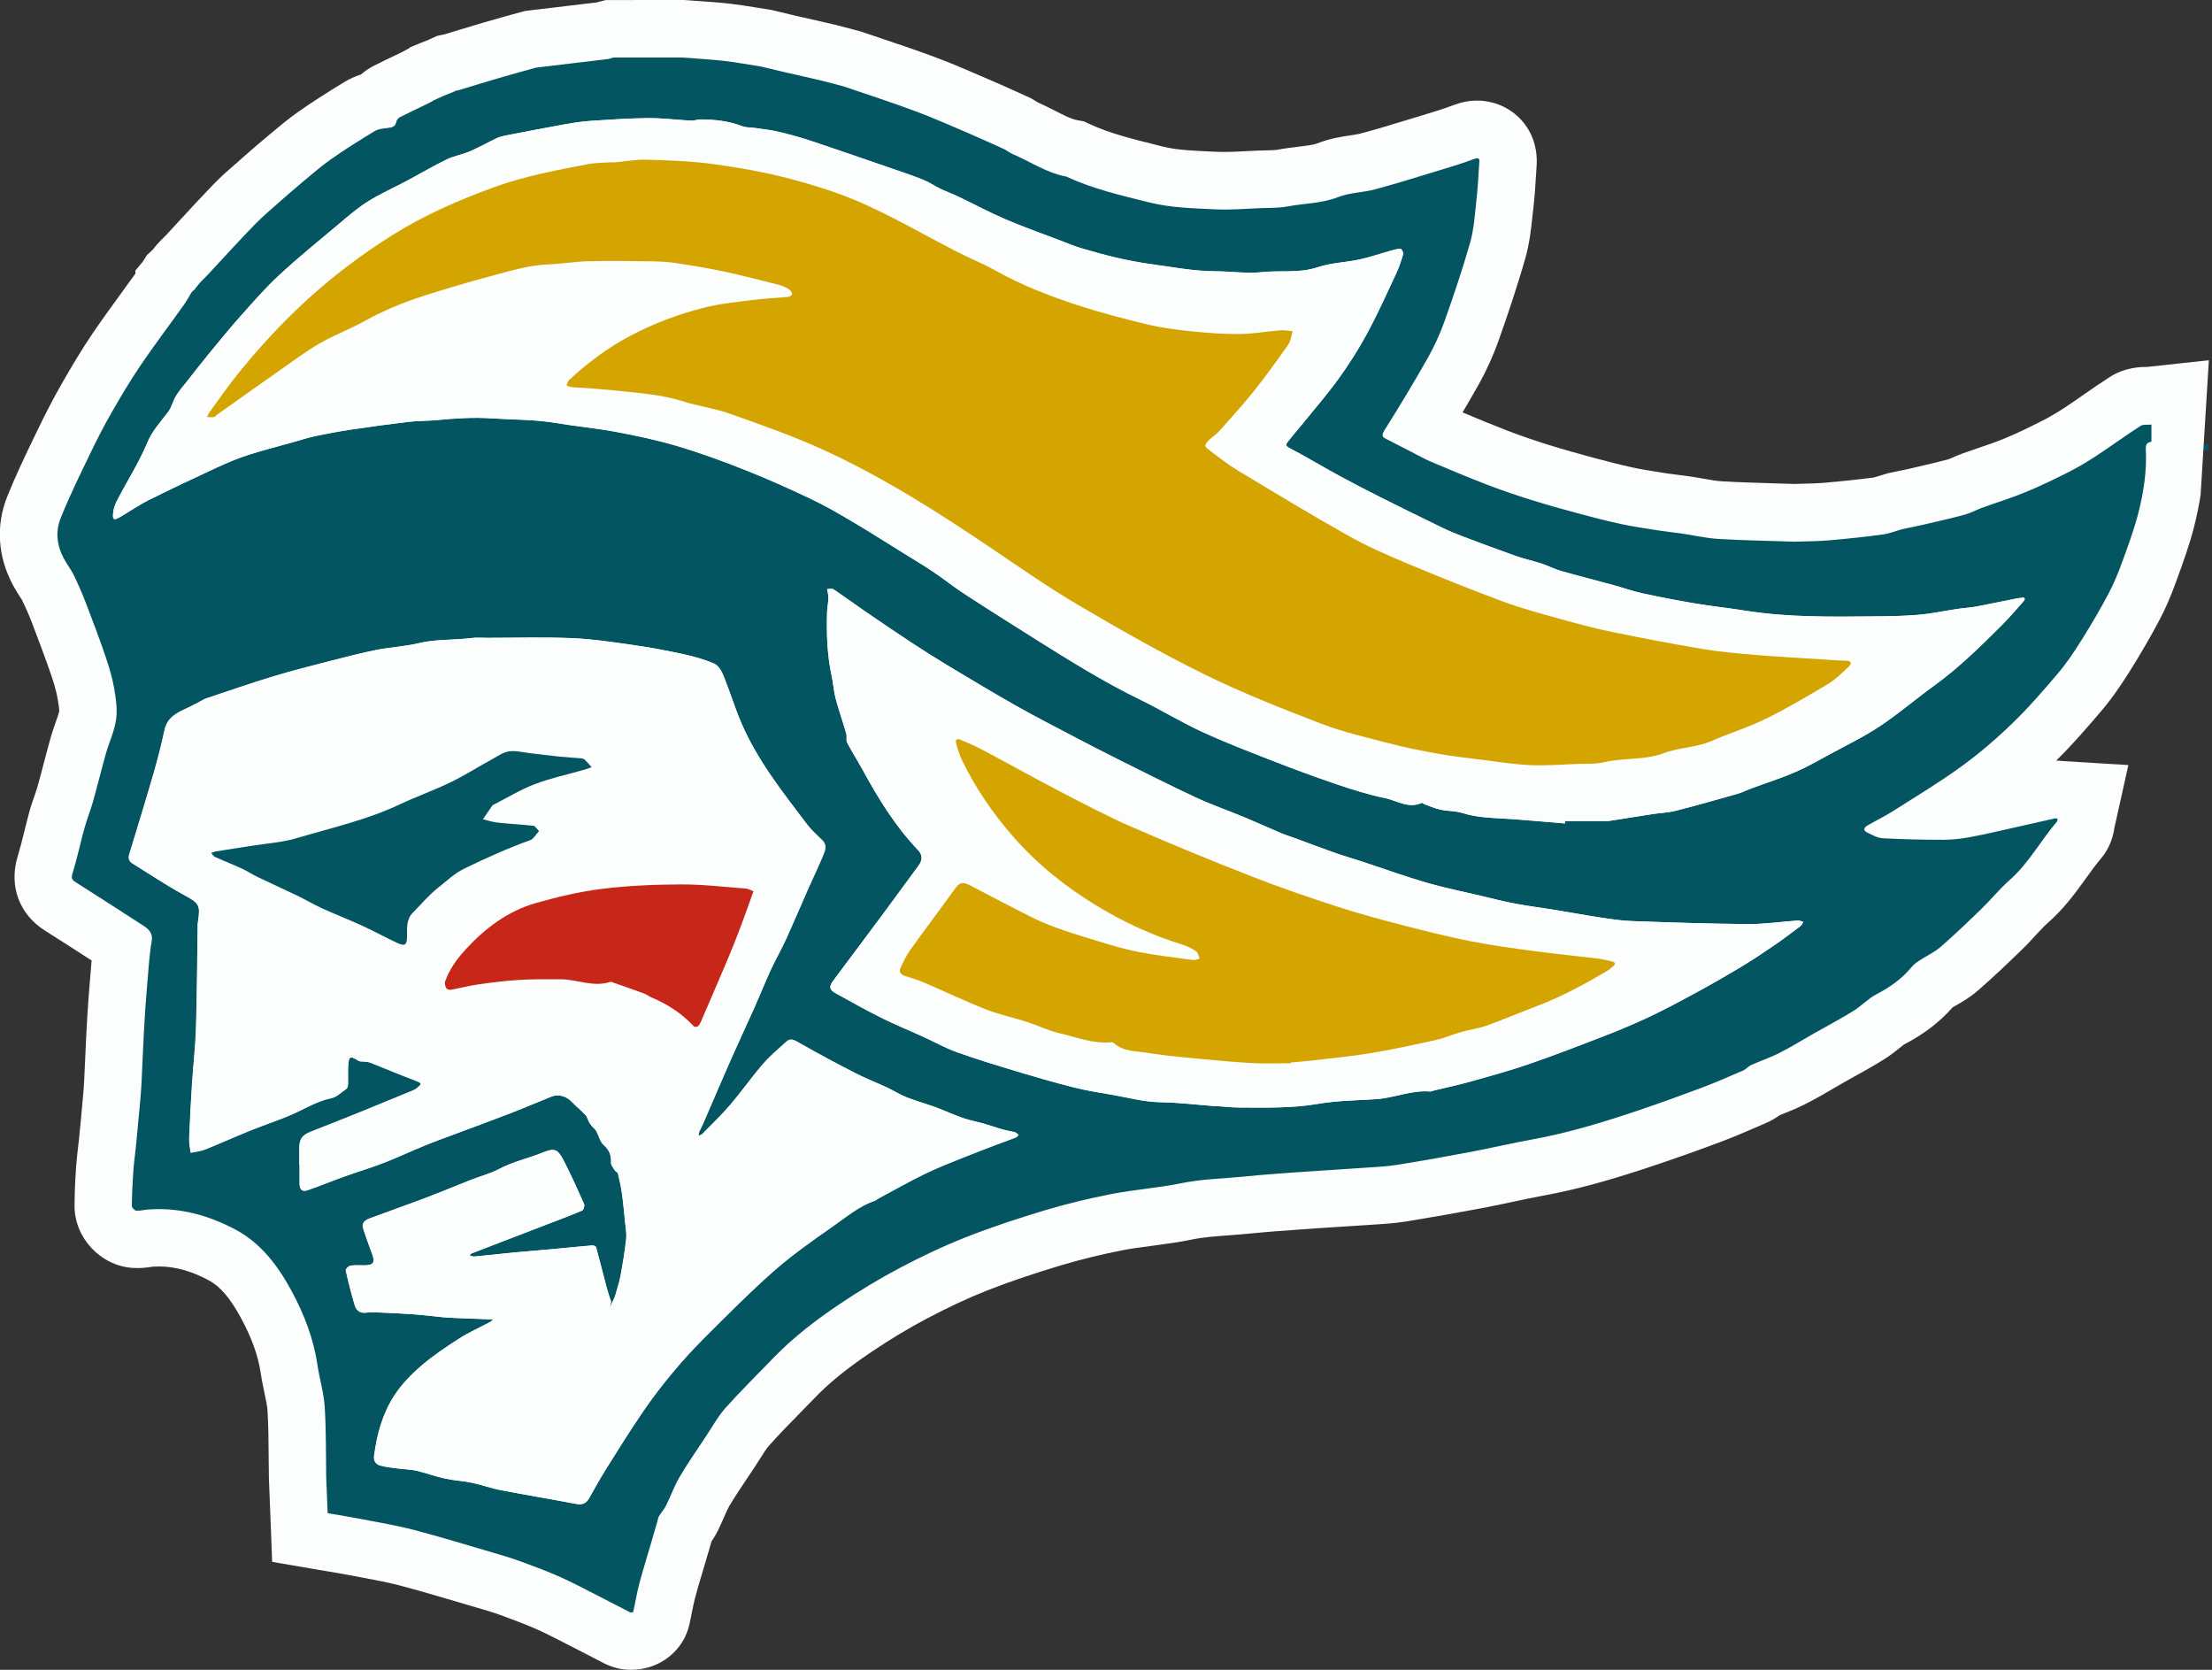 <svg width="53" height="40" viewBox="0 0 53 40" fill="none" xmlns="http://www.w3.org/2000/svg">
<rect x="0" y="0" width="53" height="40" fill="#333333" stroke="none"/>
<g clip-path="url(#clip0_18297_87410)">
<path d="M52.928 10.648H50.172V10.785H52.928V10.648Z" fill="#035562"/>
<path d="M15.124 40C14.901 40 14.689 39.95 14.493 39.854L14.479 39.847C14.351 39.782 14.224 39.716 14.098 39.65C13.964 39.58 13.829 39.511 13.694 39.442C13.614 39.402 13.534 39.361 13.454 39.319C13.243 39.212 13.045 39.11 12.852 39.025C12.571 38.901 12.268 38.789 11.98 38.684C11.81 38.622 11.623 38.567 11.431 38.512C11.279 38.467 11.127 38.422 10.977 38.378C10.492 38.235 10.034 38.1 9.57 37.977C9.303 37.908 9.014 37.853 8.706 37.795C8.599 37.775 8.491 37.756 8.385 37.735C8.214 37.702 8.041 37.673 7.869 37.644L7.622 37.603L6.521 37.414L6.478 36.298L6.443 35.411C6.44 35.238 6.438 35.065 6.437 34.891C6.434 34.504 6.432 34.139 6.409 33.783C6.403 33.68 6.371 33.533 6.338 33.374C6.308 33.23 6.272 33.064 6.246 32.886C6.185 32.477 6.032 32.05 5.78 31.584C5.518 31.098 5.278 30.816 4.997 30.667C4.581 30.445 4.193 30.338 3.81 30.338C3.763 30.338 3.716 30.339 3.67 30.342L3.654 30.344C3.578 30.355 3.453 30.376 3.298 30.376C3.254 30.376 3.21 30.375 3.168 30.372C2.406 30.316 1.786 29.651 1.786 28.89C1.788 28.563 1.802 28.254 1.823 27.959C1.834 27.796 1.852 27.64 1.868 27.503C1.877 27.43 1.886 27.359 1.893 27.286C1.926 26.952 1.958 26.619 1.987 26.288C2.002 26.124 2.012 25.997 2.017 25.879C2.027 25.696 2.034 25.519 2.042 25.344C2.057 25.015 2.071 24.686 2.091 24.358C2.119 23.902 2.158 23.447 2.195 23.008C1.826 22.769 1.452 22.53 1.084 22.297C0.463 21.907 0.208 21.225 0.423 20.517C0.479 20.333 0.528 20.139 0.579 19.933C0.619 19.774 0.657 19.614 0.701 19.456C0.741 19.308 0.787 19.176 0.828 19.059C0.856 18.978 0.883 18.901 0.9 18.838C0.953 18.65 1.002 18.465 1.05 18.279C1.104 18.078 1.156 17.875 1.212 17.676C1.252 17.534 1.296 17.41 1.335 17.299C1.368 17.207 1.412 17.079 1.419 17.034C1.422 16.996 1.408 16.89 1.379 16.725C1.343 16.523 1.273 16.305 1.215 16.138C1.073 15.726 0.915 15.309 0.765 14.917C0.697 14.74 0.617 14.556 0.526 14.37C0.515 14.351 0.496 14.323 0.478 14.296C0.431 14.223 0.372 14.131 0.313 14.02C-0.055 13.34 -0.105 12.582 0.176 11.889C0.379 11.383 0.61 10.902 0.835 10.437L0.912 10.277C1.108 9.872 1.292 9.518 1.48 9.191C1.704 8.799 1.95 8.382 2.229 7.972C2.458 7.636 2.695 7.311 2.924 6.996C3.033 6.848 3.14 6.699 3.247 6.55L3.241 6.484L3.429 6.258L3.518 6.113L3.657 5.984L3.754 5.865L3.833 5.78L3.847 5.765C3.876 5.734 3.906 5.705 3.936 5.675C3.95 5.661 3.964 5.648 3.978 5.634C4.087 5.517 4.202 5.391 4.318 5.266C4.578 4.983 4.848 4.691 5.125 4.405C5.307 4.217 5.49 4.059 5.653 3.918C5.716 3.863 5.778 3.81 5.84 3.753L5.973 3.637C6.102 3.524 6.23 3.411 6.364 3.303L6.491 3.196C6.684 3.034 6.901 2.851 7.144 2.68C7.469 2.452 7.823 2.225 8.265 1.956C8.398 1.877 8.527 1.823 8.646 1.786C8.742 1.702 8.85 1.63 8.965 1.572C9.129 1.489 9.293 1.409 9.459 1.331L9.654 1.237H9.653L9.78 1.168L9.802 1.157L9.824 1.134L10.085 1.026L10.295 0.942L10.47 0.861L10.659 0.82C10.772 0.785 10.878 0.754 10.985 0.721C11.182 0.66 11.378 0.601 11.575 0.543C11.798 0.478 12.02 0.417 12.24 0.355L12.57 0.265L12.753 0.242C13.268 0.182 13.783 0.12 14.299 0.058C14.317 0.052 14.333 0.048 14.35 0.044L14.516 0.001H14.689C15.24 0 15.791 0 16.342 0H16.397L16.451 0.004C16.551 0.012 16.653 0.019 16.754 0.026C16.991 0.043 17.235 0.059 17.488 0.088C17.725 0.116 17.944 0.152 18.157 0.186C18.25 0.201 18.343 0.216 18.436 0.231L18.495 0.241L18.632 0.274C18.783 0.311 18.935 0.347 19.088 0.383L19.317 0.434C19.541 0.485 19.766 0.535 19.988 0.588C20.132 0.623 20.284 0.663 20.437 0.704L20.621 0.754L20.667 0.769C20.829 0.824 20.991 0.879 21.153 0.933C21.561 1.069 21.981 1.211 22.401 1.368C22.79 1.513 23.163 1.674 23.524 1.83L23.76 1.932C23.983 2.027 24.205 2.129 24.428 2.229L24.701 2.353L24.762 2.389C24.795 2.408 24.826 2.429 24.86 2.45C25.011 2.517 25.152 2.589 25.277 2.652C25.48 2.756 25.671 2.853 25.796 2.875L25.969 2.907L26.127 2.98C26.589 3.194 27.126 3.327 27.695 3.469L27.862 3.511C28.199 3.595 28.596 3.611 29.018 3.63L29.187 3.637C29.237 3.64 29.286 3.64 29.336 3.64C29.49 3.64 29.657 3.632 29.835 3.622C29.938 3.617 30.041 3.611 30.146 3.607C30.209 3.604 30.274 3.603 30.339 3.602C30.426 3.6 30.546 3.597 30.586 3.591C30.772 3.555 30.947 3.534 31.101 3.516C31.285 3.494 31.459 3.473 31.553 3.438C31.86 3.316 32.154 3.272 32.367 3.241C32.451 3.228 32.539 3.214 32.583 3.203C32.944 3.108 33.301 2.998 33.679 2.884L34.1 2.756C34.357 2.678 34.599 2.605 34.818 2.521C35.012 2.447 35.201 2.41 35.394 2.41C35.795 2.41 36.178 2.578 36.447 2.87C36.641 3.082 36.863 3.454 36.815 4.019L36.805 4.168C36.79 4.424 36.773 4.689 36.742 4.964C36.733 5.036 36.726 5.099 36.719 5.164C36.688 5.467 36.652 5.812 36.55 6.177C36.341 6.911 36.098 7.618 35.909 8.151C35.777 8.523 35.609 8.892 35.407 9.25C35.289 9.459 35.168 9.668 35.043 9.879C35.394 10.028 35.756 10.176 36.116 10.316C36.416 10.431 36.736 10.541 37.097 10.655C37.458 10.767 37.825 10.869 38.17 10.963C38.493 11.049 38.814 11.133 39.129 11.201C39.333 11.245 39.554 11.28 39.788 11.316L39.945 11.341C40.035 11.354 40.124 11.365 40.212 11.376C40.3 11.387 40.389 11.399 40.477 11.411C40.594 11.427 40.703 11.447 40.813 11.466C40.978 11.495 41.133 11.523 41.255 11.529C41.66 11.553 42.067 11.565 42.495 11.578C42.662 11.582 42.829 11.587 42.995 11.593C43.067 11.59 43.137 11.589 43.209 11.587C43.376 11.583 43.534 11.579 43.672 11.568C44.11 11.531 44.511 11.488 44.901 11.438C44.924 11.431 44.972 11.416 45.008 11.405C45.073 11.385 45.139 11.364 45.204 11.346L45.249 11.334L45.434 11.295C45.533 11.274 45.634 11.255 45.733 11.232L45.97 11.177C46.222 11.117 46.462 11.062 46.693 11C46.717 10.991 46.739 10.981 46.761 10.971C46.83 10.941 46.915 10.902 47.017 10.865C47.149 10.817 47.282 10.773 47.413 10.727C47.627 10.655 47.83 10.586 48.013 10.51C48.341 10.376 48.659 10.218 48.929 10.081C49.099 9.996 49.278 9.89 49.481 9.758C49.631 9.658 49.782 9.554 49.932 9.449C50.127 9.314 50.328 9.175 50.54 9.038C50.925 8.79 51.302 8.79 51.445 8.79L52.925 8.629L52.727 11.853C52.689 12.105 52.636 12.364 52.567 12.633C52.451 13.082 52.3 13.494 52.155 13.892L52.142 13.927C52.009 14.296 51.878 14.596 51.732 14.869C51.532 15.247 51.307 15.634 51.047 16.051C50.852 16.361 50.636 16.689 50.368 17.007C50.03 17.404 49.671 17.822 49.268 18.22C49.333 18.22 49.391 18.227 49.438 18.232L50.996 18.327L50.66 19.839C50.621 20.113 50.515 20.354 50.344 20.561L50.329 20.579C50.219 20.707 50.106 20.864 49.986 21.031C49.738 21.375 49.459 21.765 49.053 22.119C48.971 22.191 48.874 22.297 48.772 22.407C48.676 22.512 48.566 22.632 48.442 22.751C48.136 23.048 47.778 23.392 47.4 23.72C47.205 23.891 47.009 24.003 46.867 24.084C46.841 24.099 46.813 24.114 46.787 24.129C46.477 24.482 46.093 24.777 45.617 25.022C45.595 25.039 45.554 25.072 45.522 25.098C45.422 25.179 45.296 25.281 45.136 25.38C44.894 25.53 44.657 25.663 44.427 25.79C44.334 25.84 44.242 25.893 44.15 25.945C44.071 25.989 43.993 26.036 43.914 26.082C43.708 26.203 43.494 26.327 43.261 26.445C43.075 26.54 42.899 26.612 42.742 26.674C42.707 26.688 42.673 26.702 42.639 26.715C42.559 26.773 42.453 26.842 42.316 26.9C41.984 27.045 41.633 27.199 41.263 27.34C40.679 27.559 40.16 27.743 39.669 27.907C38.883 28.172 37.944 28.466 36.961 28.644C36.714 28.69 36.465 28.742 36.2 28.799C35.955 28.851 35.71 28.902 35.463 28.949C34.836 29.067 34.257 29.169 33.697 29.259C33.427 29.303 33.167 29.319 32.939 29.333L32.797 29.343C32.524 29.362 32.25 29.38 31.976 29.396C31.702 29.414 31.427 29.431 31.153 29.452C30.77 29.479 30.364 29.508 29.963 29.548C29.792 29.565 29.622 29.578 29.452 29.591C29.135 29.614 28.836 29.636 28.573 29.69C28.241 29.759 27.921 29.8 27.611 29.842C27.356 29.875 27.116 29.906 26.892 29.95C26.396 30.047 25.907 30.167 25.437 30.306C24.735 30.517 24.168 30.71 23.654 30.912C23.197 31.093 22.717 31.316 22.192 31.594C21.768 31.819 21.328 32.083 20.886 32.381C20.317 32.763 19.89 33.105 19.545 33.462C19.442 33.57 19.336 33.677 19.23 33.785C18.945 34.075 18.675 34.351 18.421 34.635C18.365 34.697 18.287 34.821 18.213 34.939C18.168 35.012 18.122 35.084 18.074 35.156L17.931 35.369C17.767 35.614 17.611 35.847 17.473 36.077C17.441 36.133 17.397 36.233 17.349 36.341C17.301 36.451 17.251 36.561 17.199 36.669C17.148 36.77 17.094 36.856 17.049 36.922C16.998 37.094 16.945 37.272 16.895 37.448L16.82 37.698C16.757 37.908 16.697 38.107 16.648 38.301C16.624 38.394 16.602 38.502 16.579 38.618C16.561 38.71 16.542 38.801 16.523 38.894C16.386 39.54 15.809 40 15.12 40H15.124Z" fill="#FCFDFD"/>
<path d="M51.55 10.167V10.579C51.444 10.588 51.41 10.65 51.415 10.751C51.443 11.274 51.364 11.788 51.234 12.293C51.133 12.687 50.991 13.071 50.85 13.456C50.755 13.717 50.649 13.978 50.518 14.223C50.32 14.598 50.105 14.964 49.88 15.324C49.707 15.599 49.526 15.872 49.317 16.12C48.964 16.535 48.606 16.948 48.214 17.327C47.831 17.698 47.422 18.049 46.991 18.362C46.461 18.746 45.897 19.085 45.343 19.436C45.152 19.558 44.945 19.657 44.749 19.77C44.657 19.824 44.64 19.894 44.751 19.944C44.866 19.996 44.986 20.069 45.108 20.076C45.59 20.101 46.075 20.112 46.558 20.112C46.77 20.113 46.985 20.09 47.195 20.051C47.57 19.981 47.94 19.892 48.312 19.81C48.62 19.741 48.927 19.669 49.235 19.601C49.256 19.596 49.279 19.605 49.301 19.606C49.296 19.631 49.3 19.664 49.286 19.68C48.894 20.136 48.608 20.679 48.148 21.082C47.91 21.29 47.712 21.542 47.484 21.762C47.162 22.075 46.837 22.386 46.498 22.681C46.35 22.809 46.164 22.891 45.999 23C45.929 23.045 45.857 23.097 45.803 23.162C45.573 23.442 45.289 23.644 44.966 23.81C44.766 23.913 44.605 24.091 44.412 24.21C44.105 24.401 43.785 24.57 43.472 24.748C43.194 24.906 42.921 25.074 42.637 25.219C42.419 25.331 42.185 25.408 41.961 25.508C41.893 25.539 41.842 25.606 41.775 25.635C41.444 25.78 41.113 25.924 40.776 26.053C40.265 26.244 39.752 26.429 39.234 26.602C38.409 26.879 37.577 27.134 36.717 27.29C36.212 27.382 35.712 27.501 35.209 27.596C34.635 27.705 34.059 27.807 33.482 27.899C33.225 27.94 32.964 27.951 32.705 27.969C32.156 28.008 31.608 28.039 31.059 28.078C30.649 28.107 30.238 28.137 29.828 28.179C29.319 28.23 28.808 28.238 28.301 28.341C27.752 28.454 27.185 28.491 26.633 28.599C26.098 28.702 25.566 28.832 25.046 28.987C24.408 29.179 23.772 29.387 23.152 29.631C22.605 29.847 22.071 30.102 21.551 30.376C21.059 30.637 20.581 30.927 20.12 31.237C19.563 31.611 19.029 32.019 18.559 32.502C18.169 32.904 17.769 33.298 17.396 33.716C17.214 33.919 17.079 34.165 16.928 34.394C16.713 34.718 16.491 35.039 16.292 35.372C16.166 35.588 16.08 35.829 15.969 36.054C15.923 36.145 15.851 36.224 15.798 36.312C15.777 36.347 15.772 36.393 15.759 36.434C15.697 36.645 15.635 36.856 15.575 37.067C15.488 37.363 15.396 37.658 15.318 37.957C15.263 38.17 15.227 38.391 15.179 38.606C15.178 38.615 15.123 38.628 15.103 38.618C14.84 38.484 14.58 38.345 14.315 38.212C14.015 38.06 13.719 37.9 13.41 37.764C13.097 37.626 12.775 37.506 12.453 37.389C12.244 37.313 12.031 37.25 11.817 37.188C11.186 37.003 10.557 36.81 9.921 36.644C9.503 36.535 9.074 36.465 8.65 36.382C8.387 36.331 8.121 36.29 7.856 36.244C7.845 35.958 7.833 35.671 7.822 35.386C7.812 34.822 7.822 34.257 7.786 33.695C7.764 33.356 7.661 33.024 7.611 32.687C7.517 32.06 7.291 31.478 6.994 30.929C6.671 30.328 6.265 29.78 5.646 29.45C4.996 29.105 4.3 28.913 3.552 28.969C3.457 28.976 3.362 29.004 3.268 28.997C3.23 28.994 3.163 28.925 3.163 28.888C3.166 28.61 3.177 28.331 3.198 28.055C3.212 27.842 3.245 27.63 3.265 27.418C3.298 27.082 3.33 26.746 3.36 26.411C3.376 26.252 3.388 26.095 3.395 25.938C3.42 25.438 3.438 24.939 3.468 24.441C3.495 23.996 3.533 23.551 3.57 23.106C3.586 22.915 3.607 22.724 3.64 22.537C3.672 22.355 3.57 22.254 3.439 22.17C2.9 21.822 2.362 21.473 1.82 21.131C1.728 21.073 1.706 21.036 1.742 20.919C1.853 20.558 1.93 20.187 2.031 19.822C2.087 19.616 2.17 19.417 2.228 19.21C2.337 18.826 2.432 18.436 2.541 18.052C2.619 17.776 2.746 17.509 2.786 17.229C2.82 16.985 2.782 16.726 2.738 16.481C2.689 16.212 2.61 15.949 2.521 15.692C2.375 15.266 2.216 14.844 2.054 14.424C1.969 14.201 1.872 13.982 1.768 13.767C1.7 13.629 1.604 13.507 1.531 13.37C1.364 13.062 1.328 12.723 1.456 12.406C1.666 11.885 1.914 11.379 2.156 10.873C2.32 10.535 2.492 10.2 2.678 9.873C2.898 9.492 3.122 9.111 3.37 8.746C3.702 8.257 4.059 7.786 4.403 7.304C4.474 7.206 4.532 7.097 4.595 6.994C4.614 6.976 4.635 6.959 4.654 6.941C4.668 6.94 4.673 6.933 4.672 6.919C4.713 6.87 4.755 6.819 4.797 6.768C4.81 6.754 4.824 6.74 4.837 6.725C4.884 6.677 4.934 6.631 4.981 6.582C5.36 6.175 5.732 5.763 6.117 5.365C6.32 5.157 6.547 4.975 6.764 4.781C6.922 4.643 7.079 4.503 7.242 4.369C7.472 4.177 7.698 3.979 7.942 3.807C8.279 3.571 8.629 3.351 8.982 3.137C9.069 3.085 9.186 3.077 9.29 3.064C9.394 3.052 9.478 3.038 9.501 2.914C9.51 2.874 9.547 2.824 9.584 2.807C9.807 2.694 10.033 2.588 10.258 2.479C10.307 2.455 10.355 2.426 10.404 2.4C10.471 2.368 10.539 2.338 10.605 2.308L10.608 2.305C10.689 2.272 10.769 2.24 10.85 2.207C10.873 2.196 10.897 2.185 10.92 2.174C10.958 2.166 10.996 2.159 11.032 2.148C11.343 2.054 11.653 1.956 11.965 1.866C12.255 1.782 12.549 1.702 12.841 1.62C13.411 1.553 13.982 1.485 14.552 1.416C14.601 1.411 14.649 1.392 14.697 1.379C15.247 1.378 15.796 1.378 16.346 1.378C16.677 1.404 17.009 1.421 17.338 1.458C17.639 1.492 17.935 1.549 18.232 1.594C18.414 1.638 18.595 1.682 18.777 1.725C19.074 1.793 19.372 1.857 19.667 1.929C19.854 1.973 20.039 2.025 20.225 2.075C20.792 2.269 21.363 2.452 21.923 2.662C22.362 2.824 22.79 3.016 23.22 3.201C23.506 3.323 23.789 3.454 24.073 3.582C24.132 3.617 24.187 3.661 24.25 3.687C24.682 3.873 25.077 4.146 25.55 4.233C26.182 4.526 26.857 4.682 27.53 4.85C28.057 4.981 28.592 4.992 29.125 5.017C29.482 5.033 29.842 5.001 30.2 4.988C30.415 4.979 30.635 4.988 30.845 4.948C31.248 4.871 31.663 4.879 32.058 4.723C32.334 4.614 32.651 4.616 32.94 4.538C33.418 4.412 33.889 4.263 34.362 4.12C34.68 4.023 35.001 3.931 35.311 3.812C35.466 3.753 35.448 3.833 35.441 3.921C35.422 4.22 35.407 4.519 35.373 4.817C35.335 5.15 35.314 5.491 35.225 5.81C35.044 6.445 34.832 7.074 34.611 7.696C34.504 7.999 34.366 8.297 34.208 8.578C33.877 9.162 33.53 9.738 33.172 10.307C33.092 10.433 33.123 10.469 33.225 10.521C33.42 10.62 33.614 10.719 33.808 10.82C33.965 10.9 34.118 10.989 34.281 11.057C34.726 11.245 35.172 11.433 35.624 11.607C35.974 11.742 36.331 11.863 36.689 11.974C37.061 12.091 37.436 12.195 37.812 12.297C38.154 12.388 38.495 12.477 38.841 12.552C39.135 12.615 39.435 12.658 39.733 12.705C39.916 12.734 40.101 12.752 40.284 12.778C40.581 12.822 40.876 12.891 41.175 12.909C41.783 12.944 42.391 12.954 42.998 12.975C43.264 12.965 43.531 12.966 43.796 12.943C44.233 12.906 44.669 12.86 45.105 12.804C45.266 12.782 45.422 12.718 45.579 12.674C45.737 12.641 45.896 12.611 46.053 12.574C46.393 12.494 46.736 12.418 47.074 12.327C47.217 12.289 47.349 12.213 47.49 12.162C47.84 12.035 48.197 11.926 48.541 11.784C48.885 11.644 49.223 11.48 49.556 11.31C49.791 11.192 50.018 11.055 50.237 10.912C50.591 10.679 50.933 10.428 51.29 10.198C51.356 10.156 51.462 10.176 51.55 10.167Z" fill="#FCFDFD"/>
<path d="M10.85 2.207C10.873 2.196 10.897 2.185 10.92 2.174C10.957 2.166 10.996 2.159 11.033 2.148C11.345 2.054 11.653 1.956 11.966 1.866C12.257 1.78 12.55 1.702 12.842 1.62C13.413 1.553 13.983 1.485 14.552 1.416C14.602 1.411 14.649 1.392 14.698 1.378C15.248 1.378 15.798 1.378 16.348 1.378C16.678 1.404 17.01 1.421 17.341 1.458C17.64 1.492 17.937 1.549 18.235 1.594C18.417 1.637 18.597 1.682 18.779 1.724C19.076 1.793 19.373 1.857 19.669 1.928C19.857 1.972 20.041 2.024 20.227 2.074C20.794 2.268 21.364 2.452 21.925 2.661C22.363 2.823 22.791 3.016 23.223 3.199C23.509 3.322 23.79 3.453 24.076 3.58C24.135 3.615 24.19 3.658 24.253 3.686C24.684 3.87 25.08 4.144 25.552 4.231C26.185 4.526 26.86 4.68 27.532 4.848C28.059 4.979 28.595 4.99 29.128 5.015C29.485 5.032 29.844 5 30.201 4.986C30.416 4.978 30.637 4.986 30.846 4.946C31.25 4.869 31.664 4.877 32.06 4.722C32.335 4.613 32.651 4.614 32.942 4.537C33.418 4.41 33.891 4.263 34.363 4.118C34.682 4.022 35.001 3.929 35.311 3.811C35.467 3.752 35.448 3.832 35.442 3.921C35.422 4.22 35.408 4.519 35.373 4.817C35.336 5.15 35.316 5.491 35.225 5.81C35.044 6.445 34.832 7.074 34.611 7.696C34.504 7.999 34.366 8.297 34.208 8.578C33.877 9.162 33.53 9.738 33.172 10.307C33.092 10.434 33.123 10.47 33.225 10.521C33.42 10.62 33.614 10.721 33.808 10.82C33.965 10.9 34.118 10.989 34.281 11.058C34.726 11.247 35.172 11.434 35.624 11.608C35.975 11.743 36.331 11.864 36.689 11.976C37.061 12.093 37.436 12.196 37.812 12.298C38.152 12.39 38.495 12.479 38.84 12.553C39.135 12.616 39.434 12.659 39.731 12.706C39.915 12.735 40.099 12.753 40.282 12.779C40.58 12.822 40.876 12.892 41.175 12.91C41.782 12.946 42.39 12.955 42.998 12.976C43.264 12.966 43.531 12.968 43.796 12.946C44.233 12.909 44.669 12.863 45.103 12.805C45.264 12.784 45.42 12.72 45.579 12.676C45.737 12.643 45.895 12.612 46.051 12.576C46.393 12.497 46.735 12.421 47.072 12.33C47.215 12.291 47.348 12.216 47.488 12.165C47.838 12.038 48.195 11.929 48.538 11.787C48.884 11.645 49.221 11.481 49.555 11.313C49.789 11.195 50.017 11.058 50.236 10.915C50.59 10.682 50.931 10.431 51.287 10.203C51.353 10.16 51.46 10.181 51.549 10.171V10.583C51.443 10.592 51.408 10.655 51.414 10.755C51.441 11.279 51.363 11.794 51.233 12.297C51.131 12.691 50.989 13.077 50.849 13.46C50.754 13.721 50.648 13.982 50.517 14.227C50.318 14.602 50.103 14.968 49.877 15.328C49.705 15.604 49.523 15.876 49.314 16.124C48.961 16.54 48.603 16.954 48.212 17.331C47.829 17.702 47.419 18.053 46.987 18.366C46.456 18.75 45.893 19.089 45.339 19.441C45.147 19.562 44.941 19.661 44.745 19.774C44.653 19.828 44.636 19.897 44.748 19.948C44.864 20 44.983 20.073 45.103 20.08C45.587 20.106 46.071 20.117 46.556 20.117C46.768 20.117 46.983 20.094 47.192 20.055C47.567 19.985 47.937 19.897 48.309 19.814C48.617 19.745 48.924 19.674 49.233 19.605C49.253 19.601 49.277 19.607 49.299 19.61C49.294 19.635 49.299 19.667 49.283 19.684C48.891 20.141 48.607 20.683 48.145 21.087C47.908 21.295 47.709 21.546 47.481 21.766C47.159 22.079 46.834 22.39 46.495 22.685C46.347 22.814 46.161 22.895 45.998 23.004C45.927 23.05 45.854 23.101 45.802 23.166C45.57 23.446 45.287 23.648 44.964 23.815C44.764 23.919 44.603 24.095 44.41 24.215C44.103 24.405 43.783 24.574 43.469 24.752C43.191 24.91 42.919 25.079 42.634 25.223C42.417 25.335 42.181 25.412 41.958 25.513C41.89 25.543 41.839 25.61 41.772 25.641C41.441 25.784 41.109 25.93 40.772 26.057C40.262 26.248 39.748 26.434 39.231 26.608C38.406 26.885 37.572 27.14 36.713 27.295C36.208 27.388 35.708 27.505 35.205 27.6C34.631 27.709 34.056 27.811 33.479 27.903C33.223 27.944 32.961 27.955 32.7 27.973C32.152 28.012 31.604 28.044 31.055 28.082C30.645 28.111 30.234 28.141 29.824 28.183C29.315 28.234 28.803 28.241 28.297 28.345C27.746 28.458 27.181 28.495 26.628 28.603C26.094 28.706 25.562 28.836 25.04 28.991C24.402 29.183 23.767 29.391 23.148 29.635C22.601 29.851 22.067 30.105 21.546 30.38C21.054 30.641 20.576 30.931 20.114 31.241C19.558 31.615 19.023 32.023 18.553 32.506C18.163 32.908 17.764 33.303 17.389 33.72C17.207 33.923 17.074 34.168 16.921 34.398C16.706 34.722 16.483 35.043 16.285 35.377C16.159 35.594 16.073 35.834 15.962 36.059C15.916 36.151 15.845 36.229 15.791 36.317C15.769 36.353 15.763 36.398 15.752 36.44C15.69 36.651 15.628 36.861 15.568 37.072C15.481 37.368 15.39 37.663 15.311 37.962C15.256 38.176 15.222 38.395 15.172 38.611C15.169 38.621 15.116 38.633 15.096 38.622C14.833 38.489 14.572 38.349 14.308 38.216C14.008 38.064 13.71 37.904 13.403 37.768C13.09 37.629 12.767 37.51 12.446 37.393C12.238 37.318 12.024 37.254 11.81 37.192C11.179 37.008 10.55 36.815 9.915 36.648C9.497 36.539 9.069 36.469 8.644 36.386C8.381 36.335 8.115 36.294 7.851 36.248C7.84 35.962 7.829 35.676 7.816 35.39C7.807 34.826 7.816 34.261 7.78 33.699C7.758 33.36 7.655 33.028 7.605 32.691C7.513 32.064 7.286 31.483 6.99 30.931C6.666 30.332 6.261 29.784 5.642 29.454C4.992 29.109 4.296 28.917 3.548 28.974C3.453 28.98 3.358 29.008 3.264 29.001C3.225 28.998 3.158 28.93 3.159 28.892C3.162 28.614 3.174 28.337 3.194 28.059C3.209 27.845 3.241 27.634 3.261 27.421C3.294 27.085 3.326 26.75 3.356 26.414C3.37 26.257 3.382 26.098 3.391 25.941C3.416 25.442 3.433 24.944 3.464 24.445C3.491 24 3.529 23.555 3.566 23.11C3.582 22.92 3.603 22.728 3.636 22.541C3.668 22.359 3.566 22.258 3.435 22.174C2.896 21.826 2.357 21.477 1.816 21.135C1.724 21.077 1.702 21.04 1.737 20.923C1.849 20.562 1.926 20.192 2.027 19.828C2.083 19.621 2.166 19.421 2.224 19.216C2.333 18.832 2.428 18.443 2.536 18.057C2.615 17.782 2.742 17.515 2.782 17.235C2.816 16.991 2.779 16.732 2.735 16.485C2.687 16.218 2.607 15.955 2.519 15.697C2.373 15.271 2.214 14.85 2.052 14.43C1.966 14.206 1.87 13.987 1.765 13.772C1.697 13.635 1.601 13.511 1.528 13.376C1.361 13.066 1.325 12.728 1.454 12.41C1.663 11.889 1.911 11.383 2.155 10.878C2.317 10.539 2.49 10.204 2.677 9.877C2.896 9.496 3.121 9.115 3.369 8.75C3.701 8.261 4.059 7.79 4.402 7.308C4.472 7.209 4.53 7.101 4.594 6.996C4.613 6.979 4.632 6.962 4.651 6.944C4.665 6.944 4.671 6.936 4.669 6.922C4.711 6.871 4.752 6.821 4.793 6.77C4.807 6.757 4.819 6.742 4.833 6.728C4.881 6.68 4.931 6.633 4.977 6.583C5.355 6.178 5.727 5.765 6.115 5.368C6.317 5.16 6.544 4.977 6.759 4.782C6.919 4.645 7.076 4.504 7.238 4.37C7.468 4.18 7.694 3.98 7.937 3.81C8.275 3.573 8.625 3.354 8.978 3.14C9.064 3.088 9.182 3.078 9.286 3.066C9.388 3.053 9.474 3.041 9.497 2.915C9.505 2.875 9.543 2.827 9.58 2.808C9.803 2.695 10.029 2.59 10.254 2.48C10.303 2.457 10.35 2.428 10.399 2.4L10.601 2.309L10.603 2.306C10.685 2.273 10.765 2.24 10.846 2.209L10.85 2.207ZM7.176 27.903C7.176 28.052 7.173 28.201 7.176 28.349C7.18 28.509 7.236 28.556 7.389 28.502C7.676 28.402 7.957 28.285 8.243 28.183C8.556 28.07 8.877 27.976 9.187 27.856C9.519 27.728 9.843 27.575 10.172 27.44C10.393 27.349 10.619 27.269 10.842 27.185C11.314 27.008 11.788 26.835 12.258 26.653C12.579 26.529 12.895 26.392 13.214 26.265C13.385 26.197 13.571 26.259 13.704 26.398C13.807 26.506 13.924 26.6 14.026 26.709C14.069 26.754 14.082 26.824 14.114 26.881C14.133 26.916 14.159 26.95 14.186 26.981C14.217 27.018 14.261 27.049 14.284 27.091C14.345 27.203 14.373 27.348 14.463 27.428C14.598 27.549 14.647 27.674 14.638 27.848C14.635 27.909 14.691 27.973 14.727 28.032C14.745 28.063 14.796 28.079 14.803 28.108C14.84 28.264 14.877 28.422 14.899 28.581C14.931 28.81 14.95 29.04 14.974 29.27C14.986 29.403 15.015 29.541 15.001 29.674C14.97 29.968 14.92 30.262 14.868 30.554C14.841 30.701 14.792 30.843 14.752 30.988C14.744 31.018 14.737 31.05 14.724 31.077C14.686 31.164 14.645 31.248 14.605 31.334C14.603 31.337 14.603 31.341 14.602 31.345C14.614 31.291 14.629 31.237 14.639 31.182C14.642 31.168 14.627 31.152 14.623 31.135C14.589 31.029 14.555 30.924 14.526 30.818C14.443 30.504 14.365 30.189 14.279 29.876C14.274 29.854 14.22 29.829 14.191 29.832C13.925 29.854 13.661 29.883 13.396 29.906C13.046 29.938 12.698 29.968 12.348 29.999C12.275 30.006 12.202 30.014 12.129 30.021C11.871 30.048 11.613 30.076 11.354 30.099C11.32 30.102 11.283 30.079 11.247 30.067C11.265 30.052 11.279 30.029 11.299 30.022C11.885 29.796 12.472 29.57 13.057 29.346C13.354 29.231 13.652 29.121 13.945 28.997C13.978 28.983 14.009 28.883 13.993 28.845C13.837 28.493 13.679 28.14 13.502 27.798C13.352 27.509 13.278 27.497 12.984 27.615C12.645 27.752 12.286 27.827 11.959 28.001C11.754 28.11 11.524 28.169 11.306 28.253C10.923 28.403 10.544 28.562 10.16 28.708C9.738 28.867 9.312 29.015 8.891 29.172C8.779 29.213 8.654 29.268 8.698 29.42C8.763 29.64 8.851 29.853 8.925 30.07C8.983 30.24 8.939 30.302 8.757 30.309C8.637 30.313 8.515 30.299 8.398 30.316C8.352 30.322 8.275 30.4 8.282 30.43C8.344 30.712 8.416 30.992 8.498 31.269C8.535 31.392 8.629 31.463 8.772 31.443C8.841 31.433 8.913 31.431 8.982 31.434C9.282 31.448 9.584 31.459 9.884 31.48C10.12 31.496 10.354 31.528 10.588 31.55C10.694 31.56 10.802 31.567 10.908 31.571C11.174 31.582 11.438 31.591 11.704 31.601C11.743 31.602 11.781 31.601 11.82 31.601C11.791 31.626 11.765 31.655 11.732 31.673C11.489 31.802 11.236 31.912 11.006 32.06C10.69 32.262 10.375 32.472 10.091 32.717C9.85 32.925 9.618 33.162 9.446 33.428C9.164 33.862 9.027 34.361 8.961 34.875C8.945 35 9.008 35.079 9.11 35.106C9.26 35.146 9.419 35.16 9.573 35.181C9.707 35.198 9.844 35.198 9.975 35.229C10.205 35.284 10.43 35.367 10.661 35.417C10.875 35.464 11.097 35.474 11.31 35.518C11.536 35.565 11.755 35.649 11.981 35.692C12.586 35.809 13.194 35.908 13.799 36.024C13.943 36.051 14.038 36.015 14.108 35.893C14.239 35.664 14.365 35.431 14.505 35.208C14.793 34.748 15.081 34.285 15.387 33.836C15.609 33.509 15.85 33.195 16.102 32.891C16.35 32.592 16.612 32.304 16.887 32.031C17.426 31.495 17.961 30.952 18.531 30.451C18.972 30.063 19.456 29.722 19.938 29.386C20.263 29.16 20.569 28.896 20.953 28.763C20.991 28.75 21.021 28.721 21.055 28.702C21.422 28.506 21.783 28.301 22.155 28.119C22.44 27.979 22.739 27.864 23.034 27.745C23.308 27.633 23.586 27.528 23.863 27.422C24.019 27.363 24.177 27.309 24.332 27.249C24.361 27.238 24.381 27.207 24.405 27.187C24.376 27.165 24.35 27.131 24.317 27.123C24.22 27.096 24.12 27.083 24.023 27.056C23.869 27.012 23.719 26.958 23.566 26.914C23.4 26.867 23.23 26.837 23.068 26.78C22.849 26.704 22.637 26.604 22.419 26.524C22.186 26.438 21.947 26.374 21.717 26.283C21.557 26.219 21.411 26.124 21.255 26.051C21.002 25.933 20.74 25.832 20.491 25.705C20.036 25.471 19.584 25.23 19.14 24.977C19.033 24.916 18.945 24.857 18.843 24.949C18.648 25.124 18.446 25.294 18.276 25.491C18.004 25.806 17.762 26.151 17.491 26.469C17.284 26.711 17.052 26.933 16.827 27.162C16.803 27.185 16.765 27.194 16.732 27.207C16.739 27.171 16.74 27.134 16.754 27.101C16.777 27.043 16.812 26.989 16.837 26.932C17.06 26.419 17.277 25.904 17.503 25.391C17.689 24.97 17.886 24.554 18.074 24.132C18.206 23.834 18.326 23.531 18.462 23.235C18.577 22.987 18.715 22.75 18.828 22.502C19.016 22.087 19.193 21.669 19.377 21.252C19.486 21.004 19.606 20.761 19.709 20.511C19.76 20.387 19.826 20.253 19.7 20.127C19.576 20.004 19.442 19.888 19.337 19.751C18.75 18.976 18.141 18.212 17.756 17.309C17.599 16.941 17.484 16.557 17.333 16.186C17.287 16.073 17.206 15.935 17.105 15.893C16.861 15.79 16.601 15.719 16.341 15.663C15.948 15.577 15.553 15.504 15.154 15.448C14.671 15.379 14.186 15.306 13.698 15.285C13.024 15.258 12.348 15.278 11.673 15.278C11.54 15.278 11.408 15.267 11.279 15.284C10.861 15.336 10.437 15.307 10.021 15.408C9.695 15.486 9.355 15.502 9.026 15.566C8.659 15.639 8.297 15.733 7.936 15.825C7.466 15.947 6.995 16.064 6.531 16.206C6 16.367 5.477 16.551 4.95 16.725C4.926 16.733 4.901 16.743 4.879 16.755C4.748 16.823 4.62 16.899 4.485 16.959C4.237 17.071 4.004 17.184 3.939 17.491C3.866 17.833 3.779 18.173 3.683 18.509C3.493 19.164 3.292 19.814 3.094 20.467C3.066 20.561 3.09 20.632 3.173 20.683C3.573 20.93 3.964 21.193 4.374 21.419C4.781 21.642 4.807 21.662 4.735 22.125C4.731 22.152 4.735 22.181 4.734 22.21C4.722 23.015 4.719 23.819 4.694 24.622C4.68 25.074 4.627 25.524 4.598 25.974C4.57 26.41 4.547 26.846 4.53 27.283C4.526 27.392 4.554 27.502 4.566 27.612C4.682 27.587 4.804 27.578 4.912 27.534C5.278 27.388 5.638 27.224 6.004 27.076C6.365 26.93 6.739 26.815 7.09 26.651C7.366 26.523 7.625 26.369 7.931 26.306C8.063 26.279 8.18 26.163 8.297 26.079C8.325 26.059 8.334 26.003 8.336 25.963C8.34 25.827 8.331 25.689 8.338 25.551C8.352 25.295 8.382 25.282 8.595 25.413C8.625 25.431 8.672 25.422 8.71 25.427C8.765 25.435 8.825 25.435 8.876 25.456C9.249 25.604 9.618 25.761 9.994 25.902C10.098 25.941 10.101 25.969 10.025 26.032C9.99 26.061 9.955 26.094 9.915 26.11C9.482 26.29 9.049 26.467 8.615 26.644C8.223 26.802 7.83 26.958 7.436 27.112C7.244 27.188 7.171 27.286 7.17 27.488C7.17 27.626 7.17 27.762 7.17 27.9L7.176 27.903ZM37.494 19.723C37.494 19.705 37.494 19.686 37.494 19.668C37.834 19.668 38.176 19.668 38.516 19.668C38.538 19.668 38.562 19.664 38.584 19.661C38.925 19.607 39.267 19.552 39.609 19.5C39.788 19.472 39.971 19.468 40.145 19.424C40.642 19.297 41.137 19.157 41.63 19.016C41.743 18.985 41.848 18.928 41.958 18.888C42.306 18.759 42.662 18.647 43.004 18.5C43.296 18.374 43.573 18.214 43.852 18.063C44.255 17.844 44.669 17.644 45.05 17.39C45.497 17.091 45.908 16.737 46.345 16.422C46.934 15.996 47.45 15.488 47.961 14.977C48.143 14.796 48.309 14.601 48.479 14.408C48.523 14.357 48.53 14.304 48.431 14.322C48.398 14.328 48.363 14.329 48.331 14.335C48.008 14.399 47.685 14.468 47.36 14.529C47.206 14.558 47.047 14.566 46.892 14.589C46.583 14.635 46.277 14.701 45.969 14.729C45.612 14.759 45.252 14.764 44.894 14.767C43.859 14.777 42.824 14.793 41.798 14.628C41.41 14.566 41.015 14.526 40.627 14.46C40.2 14.388 39.774 14.307 39.351 14.215C39.115 14.164 38.888 14.081 38.655 14.018C38.235 13.903 37.812 13.797 37.393 13.677C37.235 13.632 37.086 13.552 36.929 13.501C36.725 13.435 36.514 13.391 36.313 13.319C35.88 13.166 35.449 13.005 35.021 12.842C34.858 12.78 34.697 12.714 34.541 12.637C34.04 12.393 33.538 12.147 33.039 11.896C32.714 11.733 32.392 11.567 32.072 11.392C31.675 11.175 31.288 10.942 30.889 10.732C30.791 10.681 30.81 10.639 30.852 10.586C30.966 10.44 31.088 10.299 31.206 10.154C31.496 9.795 31.801 9.446 32.071 9.071C32.32 8.726 32.552 8.362 32.754 7.987C33.005 7.524 33.221 7.042 33.444 6.565C33.516 6.411 33.57 6.247 33.618 6.083C33.628 6.049 33.573 5.958 33.55 5.959C33.464 5.963 33.378 5.991 33.294 6.014C33.052 6.082 32.813 6.166 32.568 6.218C32.236 6.29 31.885 6.298 31.567 6.404C31.127 6.551 30.679 6.473 30.237 6.521C29.873 6.561 29.498 6.502 29.129 6.5C28.603 6.499 28.089 6.4 27.571 6.328C27 6.251 26.449 6.109 25.901 5.947C25.74 5.898 25.584 5.832 25.427 5.773C24.979 5.602 24.526 5.442 24.085 5.254C23.702 5.09 23.336 4.893 22.959 4.712C22.819 4.645 22.67 4.592 22.53 4.525C22.39 4.457 22.261 4.366 22.118 4.308C21.863 4.206 21.602 4.12 21.342 4.03C20.707 3.811 20.073 3.591 19.435 3.378C19.176 3.292 18.912 3.22 18.646 3.157C18.465 3.114 18.279 3.096 18.096 3.068C17.99 3.053 17.877 3.061 17.779 3.024C17.454 2.899 17.116 2.862 16.773 2.863C16.701 2.863 16.63 2.895 16.558 2.892C16.214 2.874 15.868 2.829 15.524 2.831C15.059 2.834 14.594 2.867 14.129 2.899C13.927 2.913 13.726 2.944 13.526 2.98C13.052 3.066 12.578 3.158 12.105 3.249C12.036 3.263 11.965 3.281 11.901 3.311C11.682 3.416 11.47 3.535 11.247 3.63C11.07 3.706 10.872 3.737 10.701 3.821C10.376 3.979 10.063 4.164 9.744 4.335C9.43 4.501 9.102 4.646 8.801 4.835C8.541 5 8.305 5.208 8.068 5.408C7.607 5.794 7.14 6.174 6.699 6.58C6.376 6.878 6.084 7.211 5.791 7.541C5.518 7.845 5.26 8.163 5 8.479C4.828 8.688 4.662 8.903 4.494 9.117C4.401 9.235 4.299 9.35 4.219 9.478C4.144 9.598 4.115 9.746 4.033 9.859C3.855 10.101 3.65 10.309 3.529 10.602C3.33 11.08 3.046 11.524 2.805 11.985C2.757 12.078 2.72 12.182 2.709 12.286C2.691 12.453 2.727 12.472 2.871 12.388C3.103 12.254 3.323 12.1 3.562 11.98C4.099 11.711 4.642 11.456 5.186 11.204C5.431 11.091 5.682 10.984 5.94 10.901C6.288 10.788 6.644 10.7 6.996 10.601C7.182 10.548 7.367 10.486 7.557 10.446C7.858 10.383 8.159 10.328 8.462 10.284C8.909 10.218 9.355 10.157 9.803 10.105C10.017 10.08 10.233 10.085 10.446 10.066C10.893 10.023 11.335 9.993 11.787 10.023C12.295 10.058 12.805 10.047 13.311 10.132C13.793 10.214 14.281 10.258 14.76 10.347C15.26 10.441 15.761 10.547 16.248 10.693C16.801 10.858 17.345 11.058 17.882 11.272C18.413 11.482 18.935 11.718 19.45 11.963C19.788 12.123 20.112 12.313 20.434 12.504C20.835 12.74 21.229 12.993 21.624 13.238C21.866 13.388 22.111 13.533 22.346 13.691C22.604 13.863 22.846 14.059 23.105 14.227C23.668 14.594 24.237 14.952 24.804 15.309C25.625 15.825 26.448 16.339 27.324 16.765C27.815 17.003 28.282 17.291 28.776 17.52C29.33 17.776 29.901 17.997 30.47 18.218C30.985 18.42 31.503 18.611 32.027 18.789C32.406 18.917 32.79 19.038 33.18 19.118C33.469 19.177 33.746 19.381 34.065 19.233C34.075 19.227 34.1 19.256 34.121 19.263C34.251 19.31 34.379 19.368 34.512 19.396C34.686 19.434 34.872 19.423 35.04 19.477C35.354 19.576 35.675 19.591 35.999 19.609C36.496 19.636 36.992 19.686 37.488 19.726L37.494 19.723ZM29.139 26.499C29.139 26.499 29.139 26.496 29.139 26.495C29.325 26.507 29.511 26.531 29.697 26.531C30.325 26.532 30.953 26.55 31.58 26.443C32.035 26.365 32.502 26.36 32.965 26.331C33.407 26.303 33.825 26.106 34.277 26.148C34.286 26.148 34.297 26.138 34.308 26.135C34.624 26.058 34.941 25.991 35.254 25.904C35.715 25.774 36.178 25.646 36.631 25.491C37.243 25.28 37.848 25.047 38.45 24.813C38.814 24.671 39.175 24.52 39.527 24.354C39.901 24.177 40.266 23.982 40.63 23.783C40.993 23.585 41.353 23.38 41.708 23.166C41.976 23.005 42.236 22.833 42.494 22.656C42.713 22.506 42.925 22.345 43.139 22.185C43.169 22.162 43.184 22.12 43.206 22.086C43.165 22.074 43.122 22.049 43.081 22.052C42.681 22.079 42.283 22.14 41.885 22.137C40.956 22.13 40.029 22.098 39.1 22.065C38.848 22.057 38.597 22.017 38.348 21.98C37.99 21.926 37.633 21.859 37.275 21.801C36.955 21.748 36.633 21.71 36.314 21.649C36.039 21.598 35.767 21.527 35.495 21.463C35.051 21.358 34.603 21.269 34.165 21.141C33.653 20.992 33.151 20.809 32.644 20.642C32.417 20.568 32.185 20.502 31.959 20.422C31.656 20.316 31.356 20.2 31.053 20.088C30.934 20.044 30.813 20.008 30.697 19.96C30.401 19.835 30.107 19.7 29.81 19.576C29.421 19.415 29.022 19.277 28.64 19.099C28.015 18.808 27.4 18.495 26.783 18.188C26.436 18.015 26.09 17.837 25.747 17.656C25.274 17.408 24.799 17.166 24.336 16.903C23.776 16.586 23.227 16.255 22.677 15.925C22.389 15.751 22.105 15.57 21.824 15.386C21.455 15.143 21.09 14.894 20.726 14.645C20.473 14.471 20.225 14.288 19.968 14.117C19.933 14.093 19.869 14.113 19.818 14.113C19.825 14.15 19.833 14.187 19.839 14.226C19.844 14.27 19.853 14.315 19.848 14.359C19.84 14.46 19.82 14.559 19.817 14.66C19.8 15.175 19.817 15.688 19.927 16.193C19.965 16.372 19.975 16.558 20.022 16.735C20.098 17.017 20.196 17.294 20.277 17.575C20.296 17.644 20.266 17.732 20.298 17.791C20.413 18.013 20.55 18.224 20.67 18.443C21.043 19.131 21.452 19.793 21.995 20.364C22.112 20.486 22.102 20.609 22.006 20.74C21.721 21.126 21.438 21.516 21.152 21.901C20.756 22.435 20.358 22.965 19.961 23.497C19.861 23.632 19.87 23.709 20.017 23.79C20.383 23.994 20.75 24.198 21.124 24.386C21.444 24.545 21.776 24.679 22.101 24.828C22.377 24.953 22.644 25.103 22.928 25.205C23.402 25.375 23.885 25.521 24.368 25.667C24.817 25.802 25.267 25.933 25.721 26.047C26.024 26.124 26.335 26.174 26.644 26.226C27.029 26.292 27.406 26.397 27.804 26.404C28.249 26.411 28.692 26.466 29.137 26.5L29.139 26.499Z" fill="#035562"/>
<path d="M7.176 27.903C7.176 27.765 7.176 27.629 7.176 27.491C7.177 27.289 7.25 27.191 7.441 27.115C7.836 26.961 8.228 26.805 8.621 26.646C9.055 26.471 9.488 26.294 9.92 26.113C9.96 26.097 9.996 26.064 10.03 26.035C10.106 25.973 10.103 25.945 10 25.905C9.624 25.763 9.255 25.606 8.881 25.459C8.83 25.438 8.771 25.438 8.716 25.43C8.677 25.424 8.631 25.434 8.6 25.416C8.388 25.284 8.356 25.298 8.344 25.554C8.337 25.69 8.345 25.828 8.341 25.966C8.341 26.006 8.33 26.061 8.303 26.082C8.185 26.166 8.068 26.283 7.936 26.309C7.63 26.372 7.371 26.524 7.096 26.653C6.744 26.817 6.371 26.933 6.01 27.079C5.643 27.227 5.284 27.39 4.917 27.537C4.809 27.579 4.687 27.589 4.572 27.615C4.559 27.505 4.532 27.395 4.536 27.286C4.552 26.849 4.576 26.414 4.603 25.977C4.632 25.526 4.686 25.076 4.7 24.625C4.724 23.822 4.727 23.017 4.74 22.213C4.74 22.184 4.737 22.155 4.741 22.127C4.813 21.664 4.787 21.645 4.38 21.422C3.969 21.196 3.578 20.933 3.179 20.686C3.095 20.635 3.071 20.564 3.1 20.47C3.297 19.818 3.5 19.166 3.688 18.512C3.786 18.176 3.873 17.835 3.945 17.494C4.009 17.187 4.244 17.074 4.49 16.962C4.625 16.901 4.752 16.826 4.884 16.758C4.908 16.746 4.931 16.736 4.956 16.728C5.482 16.553 6.006 16.368 6.536 16.208C7.001 16.068 7.472 15.949 7.942 15.828C8.304 15.734 8.666 15.642 9.031 15.569C9.361 15.504 9.701 15.489 10.026 15.411C10.442 15.31 10.867 15.339 11.284 15.287C11.414 15.27 11.547 15.281 11.678 15.281C12.353 15.281 13.03 15.261 13.704 15.288C14.19 15.307 14.676 15.382 15.16 15.451C15.558 15.507 15.954 15.582 16.346 15.665C16.607 15.722 16.867 15.791 17.111 15.896C17.211 15.938 17.293 16.076 17.338 16.189C17.488 16.56 17.604 16.945 17.761 17.312C18.148 18.214 18.756 18.979 19.343 19.753C19.448 19.891 19.581 20.007 19.705 20.13C19.832 20.256 19.766 20.391 19.715 20.514C19.611 20.765 19.492 21.009 19.383 21.255C19.198 21.671 19.022 22.091 18.833 22.505C18.72 22.753 18.582 22.99 18.468 23.238C18.331 23.534 18.212 23.837 18.079 24.135C17.892 24.555 17.695 24.973 17.509 25.394C17.283 25.905 17.064 26.421 16.842 26.934C16.817 26.992 16.783 27.046 16.759 27.104C16.746 27.137 16.744 27.174 16.737 27.21C16.769 27.195 16.809 27.188 16.832 27.165C17.056 26.936 17.289 26.715 17.497 26.471C17.768 26.153 18.009 25.81 18.282 25.493C18.451 25.296 18.654 25.127 18.848 24.952C18.95 24.86 19.038 24.919 19.146 24.979C19.59 25.233 20.041 25.475 20.496 25.708C20.744 25.836 21.007 25.937 21.261 26.054C21.416 26.127 21.562 26.222 21.722 26.285C21.952 26.377 22.194 26.441 22.425 26.527C22.644 26.607 22.855 26.706 23.074 26.783C23.235 26.839 23.406 26.87 23.571 26.917C23.726 26.961 23.876 27.014 24.029 27.058C24.125 27.086 24.226 27.098 24.322 27.126C24.355 27.136 24.381 27.167 24.41 27.189C24.386 27.21 24.365 27.24 24.337 27.251C24.182 27.312 24.025 27.366 23.869 27.425C23.592 27.531 23.315 27.636 23.04 27.747C22.745 27.867 22.446 27.982 22.16 28.122C21.788 28.304 21.426 28.509 21.061 28.705C21.026 28.724 20.995 28.752 20.959 28.766C20.575 28.898 20.269 29.161 19.944 29.388C19.461 29.724 18.978 30.066 18.537 30.453C17.966 30.955 17.432 31.498 16.893 32.034C16.618 32.308 16.356 32.596 16.108 32.893C15.856 33.197 15.614 33.512 15.393 33.839C15.087 34.288 14.799 34.749 14.511 35.211C14.37 35.434 14.246 35.667 14.114 35.896C14.044 36.018 13.949 36.054 13.804 36.026C13.199 35.911 12.592 35.812 11.987 35.694C11.761 35.65 11.542 35.568 11.316 35.521C11.102 35.475 10.88 35.467 10.667 35.42C10.435 35.369 10.212 35.287 9.981 35.231C9.85 35.201 9.712 35.201 9.578 35.183C9.423 35.163 9.266 35.149 9.116 35.109C9.014 35.081 8.95 35.003 8.967 34.877C9.033 34.362 9.169 33.865 9.452 33.431C9.624 33.165 9.855 32.928 10.097 32.72C10.38 32.476 10.696 32.265 11.011 32.063C11.241 31.915 11.495 31.804 11.737 31.675C11.771 31.657 11.797 31.629 11.826 31.604C11.787 31.604 11.748 31.605 11.71 31.604C11.444 31.594 11.179 31.584 10.914 31.573C10.806 31.569 10.7 31.562 10.594 31.553C10.36 31.531 10.125 31.499 9.89 31.483C9.589 31.462 9.289 31.45 8.987 31.437C8.917 31.434 8.847 31.436 8.778 31.445C8.635 31.466 8.541 31.394 8.504 31.272C8.421 30.995 8.349 30.715 8.287 30.433C8.281 30.402 8.358 30.325 8.403 30.318C8.522 30.302 8.643 30.316 8.763 30.311C8.945 30.305 8.989 30.242 8.931 30.073C8.856 29.855 8.768 29.643 8.704 29.423C8.659 29.271 8.785 29.216 8.896 29.175C9.318 29.018 9.744 28.87 10.165 28.71C10.55 28.564 10.93 28.406 11.312 28.256C11.529 28.17 11.759 28.111 11.965 28.004C12.291 27.83 12.651 27.754 12.99 27.618C13.283 27.499 13.358 27.512 13.508 27.801C13.684 28.144 13.843 28.497 13.998 28.848C14.015 28.887 13.983 28.986 13.95 29C13.658 29.124 13.359 29.234 13.063 29.348C12.477 29.574 11.89 29.799 11.305 30.025C11.284 30.033 11.27 30.055 11.252 30.07C11.288 30.081 11.325 30.105 11.36 30.102C11.618 30.079 11.875 30.05 12.134 30.023C12.207 30.015 12.28 30.008 12.353 30.001C12.703 29.971 13.052 29.941 13.402 29.909C13.666 29.884 13.932 29.855 14.197 29.835C14.226 29.832 14.28 29.857 14.285 29.879C14.37 30.192 14.449 30.507 14.532 30.821C14.559 30.927 14.595 31.033 14.628 31.138C14.634 31.153 14.647 31.17 14.645 31.185C14.635 31.24 14.62 31.294 14.607 31.348C14.607 31.343 14.609 31.341 14.61 31.337C14.65 31.251 14.691 31.166 14.73 31.08C14.742 31.051 14.749 31.021 14.758 30.991C14.797 30.846 14.847 30.704 14.873 30.557C14.926 30.265 14.975 29.971 15.007 29.676C15.021 29.544 14.993 29.408 14.979 29.273C14.957 29.043 14.937 28.812 14.905 28.584C14.883 28.425 14.847 28.267 14.809 28.111C14.802 28.082 14.751 28.066 14.733 28.035C14.697 27.976 14.639 27.911 14.643 27.851C14.653 27.676 14.603 27.552 14.468 27.43C14.38 27.352 14.351 27.206 14.289 27.094C14.266 27.053 14.222 27.023 14.191 26.984C14.165 26.952 14.139 26.919 14.12 26.884C14.088 26.827 14.074 26.757 14.031 26.711C13.93 26.602 13.812 26.509 13.709 26.401C13.577 26.262 13.391 26.201 13.22 26.268C12.9 26.394 12.585 26.532 12.264 26.656C11.794 26.838 11.32 27.012 10.847 27.188C10.624 27.272 10.398 27.352 10.178 27.443C9.848 27.578 9.525 27.731 9.193 27.859C8.883 27.979 8.563 28.074 8.249 28.186C7.962 28.289 7.681 28.405 7.395 28.505C7.242 28.559 7.184 28.512 7.181 28.352C7.178 28.203 7.181 28.055 7.181 27.906L7.176 27.903ZM12.918 19.905C12.858 19.846 12.825 19.784 12.785 19.78C12.498 19.748 12.211 19.733 11.925 19.702C11.806 19.69 11.691 19.65 11.573 19.622C11.648 19.514 11.722 19.405 11.798 19.296C11.801 19.292 11.805 19.286 11.81 19.284C12.144 19.114 12.466 18.914 12.813 18.782C13.195 18.636 13.6 18.551 13.996 18.438C14.058 18.42 14.117 18.395 14.178 18.374C14.127 18.318 14.078 18.257 14.023 18.205C14 18.183 13.964 18.166 13.934 18.163C13.764 18.148 13.593 18.141 13.425 18.123C13.185 18.099 12.946 18.067 12.706 18.04C12.538 18.02 12.366 17.975 12.202 17.995C12.065 18.013 11.937 18.106 11.81 18.174C11.473 18.36 11.148 18.567 10.802 18.735C10.406 18.927 9.989 19.073 9.592 19.262C8.799 19.638 7.944 19.828 7.111 20.076C6.771 20.178 6.407 20.198 6.053 20.255C5.763 20.302 5.473 20.345 5.183 20.391C5.142 20.398 5.102 20.416 5.062 20.43C5.091 20.462 5.114 20.507 5.152 20.524C5.368 20.621 5.588 20.707 5.803 20.806C5.93 20.864 6.047 20.944 6.173 21.005C6.488 21.156 6.808 21.299 7.123 21.451C7.323 21.547 7.515 21.662 7.716 21.754C8.041 21.903 8.376 22.032 8.701 22.181C8.978 22.308 9.244 22.457 9.519 22.585C9.708 22.673 9.756 22.634 9.756 22.418C9.756 22.218 9.738 22.016 9.898 21.856C10.095 21.66 10.274 21.441 10.491 21.27C10.696 21.108 10.88 20.923 11.13 20.803C11.648 20.552 12.17 20.317 12.711 20.121C12.787 20.094 12.837 19.994 12.921 19.904L12.918 19.905ZM18.053 21.349C17.984 21.324 17.929 21.291 17.871 21.285C17.352 21.247 16.832 21.184 16.313 21.186C15.679 21.189 15.043 21.215 14.415 21.294C13.88 21.36 13.35 21.487 12.831 21.636C12.17 21.826 11.631 22.233 11.167 22.734C10.955 22.962 10.77 23.212 10.667 23.511C10.65 23.558 10.671 23.628 10.697 23.676C10.711 23.701 10.777 23.713 10.814 23.708C11.024 23.669 11.23 23.613 11.441 23.584C11.765 23.537 12.091 23.494 12.418 23.475C12.758 23.454 13.1 23.456 13.44 23.458C13.833 23.461 14.217 23.654 14.618 23.522C14.636 23.516 14.662 23.526 14.683 23.533C14.935 23.621 15.187 23.709 15.438 23.801C15.5 23.825 15.554 23.869 15.614 23.895C15.998 24.056 16.339 24.277 16.623 24.584C16.64 24.602 16.7 24.603 16.72 24.587C16.754 24.559 16.777 24.515 16.795 24.474C17.012 23.974 17.228 23.474 17.44 22.971C17.549 22.712 17.652 22.448 17.753 22.185C17.854 21.918 17.947 21.649 18.055 21.35L18.053 21.349Z" fill="#FCFDFD"/>
<path d="M37.494 19.723C36.998 19.683 36.502 19.635 36.004 19.606C35.681 19.588 35.36 19.573 35.045 19.474C34.877 19.421 34.691 19.431 34.518 19.394C34.384 19.365 34.257 19.307 34.126 19.26C34.106 19.253 34.081 19.224 34.07 19.23C33.752 19.379 33.473 19.175 33.185 19.116C32.794 19.036 32.411 18.914 32.032 18.786C31.509 18.608 30.989 18.417 30.475 18.216C29.906 17.994 29.336 17.772 28.782 17.517C28.287 17.288 27.82 17.001 27.33 16.762C26.455 16.337 25.632 15.821 24.81 15.306C24.241 14.949 23.673 14.591 23.111 14.224C22.852 14.055 22.61 13.861 22.352 13.688C22.116 13.53 21.871 13.385 21.63 13.235C21.233 12.99 20.84 12.738 20.439 12.501C20.117 12.311 19.793 12.122 19.456 11.961C18.94 11.715 18.418 11.48 17.888 11.269C17.351 11.055 16.808 10.856 16.254 10.69C15.767 10.544 15.266 10.438 14.766 10.345C14.286 10.254 13.797 10.211 13.316 10.13C12.811 10.044 12.3 10.055 11.793 10.021C11.341 9.989 10.898 10.021 10.452 10.063C10.238 10.084 10.021 10.077 9.808 10.102C9.361 10.154 8.914 10.214 8.468 10.281C8.165 10.326 7.863 10.382 7.563 10.444C7.374 10.484 7.189 10.546 7.002 10.598C6.649 10.697 6.292 10.785 5.945 10.898C5.687 10.982 5.437 11.088 5.191 11.201C4.647 11.454 4.103 11.71 3.567 11.977C3.329 12.096 3.108 12.251 2.877 12.385C2.732 12.469 2.696 12.45 2.714 12.283C2.725 12.181 2.762 12.075 2.811 11.983C3.052 11.521 3.334 11.077 3.534 10.599C3.657 10.306 3.862 10.098 4.038 9.857C4.121 9.745 4.15 9.595 4.224 9.475C4.303 9.347 4.406 9.234 4.5 9.114C4.668 8.901 4.833 8.686 5.005 8.476C5.266 8.161 5.525 7.844 5.796 7.538C6.09 7.21 6.382 6.877 6.704 6.578C7.145 6.17 7.614 5.791 8.074 5.405C8.312 5.205 8.546 4.997 8.807 4.832C9.107 4.642 9.435 4.498 9.749 4.332C10.069 4.161 10.382 3.976 10.707 3.818C10.879 3.734 11.076 3.704 11.252 3.628C11.476 3.531 11.688 3.411 11.907 3.308C11.97 3.278 12.042 3.26 12.111 3.246C12.583 3.155 13.057 3.063 13.531 2.977C13.731 2.942 13.932 2.91 14.135 2.896C14.599 2.866 15.063 2.833 15.529 2.829C15.873 2.826 16.218 2.871 16.564 2.889C16.634 2.893 16.707 2.862 16.779 2.86C17.122 2.86 17.459 2.896 17.785 3.022C17.881 3.059 17.995 3.05 18.101 3.066C18.285 3.093 18.471 3.111 18.651 3.154C18.917 3.217 19.182 3.29 19.441 3.376C20.078 3.588 20.712 3.808 21.347 4.027C21.607 4.117 21.868 4.204 22.123 4.306C22.266 4.363 22.395 4.454 22.535 4.522C22.676 4.589 22.824 4.642 22.965 4.709C23.341 4.888 23.709 5.087 24.091 5.251C24.532 5.44 24.985 5.599 25.433 5.77C25.59 5.831 25.745 5.896 25.907 5.944C26.455 6.108 27.007 6.248 27.576 6.325C28.095 6.396 28.608 6.495 29.135 6.498C29.504 6.498 29.879 6.558 30.242 6.518C30.683 6.47 31.131 6.55 31.572 6.401C31.89 6.294 32.242 6.285 32.574 6.215C32.819 6.163 33.057 6.079 33.3 6.011C33.384 5.988 33.471 5.96 33.556 5.956C33.578 5.956 33.633 6.047 33.624 6.08C33.577 6.244 33.523 6.408 33.45 6.562C33.227 7.039 33.01 7.521 32.76 7.984C32.557 8.359 32.326 8.723 32.076 9.069C31.806 9.443 31.502 9.792 31.211 10.152C31.094 10.296 30.971 10.435 30.857 10.583C30.816 10.636 30.796 10.678 30.894 10.729C31.294 10.94 31.681 11.171 32.078 11.389C32.396 11.562 32.72 11.729 33.045 11.893C33.544 12.144 34.044 12.39 34.547 12.634C34.702 12.71 34.864 12.778 35.026 12.84C35.456 13.002 35.886 13.163 36.319 13.316C36.52 13.388 36.732 13.432 36.934 13.498C37.091 13.549 37.24 13.63 37.399 13.675C37.818 13.794 38.24 13.9 38.661 14.015C38.894 14.078 39.121 14.161 39.356 14.212C39.779 14.303 40.205 14.386 40.632 14.457C41.021 14.522 41.414 14.562 41.803 14.625C42.83 14.789 43.865 14.774 44.899 14.764C45.258 14.762 45.617 14.756 45.974 14.726C46.284 14.7 46.59 14.632 46.897 14.587C47.053 14.563 47.211 14.555 47.366 14.526C47.689 14.465 48.013 14.396 48.337 14.332C48.37 14.325 48.404 14.325 48.436 14.319C48.535 14.302 48.529 14.354 48.484 14.405C48.315 14.598 48.148 14.793 47.966 14.974C47.454 15.485 46.938 15.993 46.35 16.419C45.913 16.735 45.503 17.089 45.055 17.388C44.675 17.641 44.26 17.841 43.858 18.06C43.578 18.212 43.3 18.372 43.009 18.497C42.667 18.644 42.312 18.756 41.963 18.885C41.853 18.927 41.748 18.982 41.635 19.014C41.142 19.154 40.648 19.295 40.15 19.421C39.977 19.465 39.793 19.47 39.614 19.497C39.273 19.549 38.931 19.605 38.589 19.658C38.567 19.663 38.544 19.665 38.522 19.665C38.181 19.665 37.84 19.665 37.499 19.665C37.499 19.683 37.499 19.702 37.499 19.72L37.494 19.723ZM14.687 3.894C14.687 3.894 14.687 3.885 14.687 3.883C14.487 3.896 14.285 3.892 14.089 3.929C13.329 4.074 12.567 4.216 11.838 4.482C10.982 4.793 10.15 5.158 9.379 5.645C9.033 5.864 8.694 6.098 8.366 6.343C7.39 7.075 6.536 7.932 5.765 8.873C5.501 9.195 5.264 9.54 5.018 9.875C4.993 9.908 4.982 9.95 4.966 9.989C5.021 9.989 5.077 9.995 5.132 9.988C5.156 9.985 5.175 9.952 5.197 9.935C5.787 9.516 6.374 9.096 6.966 8.683C7.214 8.509 7.461 8.333 7.725 8.187C8.053 8.006 8.407 7.873 8.732 7.691C9.204 7.428 9.698 7.228 10.209 7.067C10.72 6.905 11.236 6.751 11.754 6.613C12.209 6.492 12.658 6.35 13.136 6.331C13.454 6.319 13.771 6.263 14.088 6.255C14.58 6.243 15.072 6.25 15.565 6.257C15.769 6.259 15.974 6.268 16.175 6.297C16.56 6.353 16.943 6.415 17.322 6.496C17.779 6.594 18.232 6.711 18.687 6.827C18.768 6.848 18.845 6.892 18.917 6.937C18.949 6.958 18.979 7.007 18.979 7.045C18.979 7.067 18.922 7.107 18.888 7.109C18.602 7.137 18.312 7.147 18.027 7.184C17.634 7.235 17.236 7.273 16.855 7.371C16.258 7.524 15.681 7.739 15.131 8.027C14.58 8.316 14.086 8.681 13.635 9.104C13.603 9.133 13.596 9.188 13.577 9.231C13.618 9.245 13.658 9.268 13.699 9.271C14.02 9.297 14.344 9.307 14.665 9.344C15.234 9.409 15.807 9.434 16.361 9.61C16.733 9.729 17.129 9.78 17.495 9.909C18.243 10.175 18.994 10.437 19.715 10.766C21.155 11.422 22.484 12.272 23.793 13.156C24.479 13.621 25.161 14.095 25.875 14.514C26.855 15.09 27.845 15.653 28.865 16.153C29.768 16.597 30.709 16.969 31.651 17.33C32.181 17.534 32.742 17.662 33.294 17.805C33.681 17.906 34.074 17.984 34.468 18.055C34.818 18.117 35.171 18.155 35.523 18.199C35.905 18.246 36.287 18.309 36.671 18.326C37.041 18.343 37.411 18.311 37.782 18.297C37.998 18.289 38.22 18.305 38.426 18.257C38.902 18.145 39.398 18.214 39.873 18.037C40.237 17.9 40.648 17.906 41.017 17.745C41.441 17.559 41.889 17.422 42.305 17.218C42.818 16.966 43.311 16.675 43.801 16.382C43.984 16.272 44.14 16.115 44.297 15.966C44.361 15.907 44.386 15.825 44.235 15.824C44.037 15.822 43.839 15.803 43.64 15.791C43.114 15.758 42.587 15.73 42.061 15.686C41.639 15.65 41.217 15.613 40.8 15.544C40.074 15.423 39.35 15.285 38.629 15.136C38.212 15.051 37.8 14.941 37.389 14.825C36.928 14.695 36.462 14.573 36.013 14.406C35.234 14.117 34.464 13.808 33.699 13.487C33.221 13.286 32.742 13.075 32.29 12.822C31.405 12.324 30.537 11.797 29.668 11.273C29.434 11.133 29.217 10.962 28.997 10.798C28.845 10.685 28.848 10.655 28.987 10.524C29.058 10.457 29.142 10.405 29.205 10.333C29.486 10.018 29.771 9.705 30.036 9.376C30.325 9.015 30.596 8.639 30.863 8.261C30.926 8.17 30.938 8.042 30.974 7.932C30.875 7.924 30.776 7.902 30.678 7.91C30.351 7.936 30.026 7.997 29.7 7.999C29.31 8.002 28.917 7.972 28.529 7.932C28.176 7.895 27.822 7.848 27.477 7.765C26.919 7.632 26.361 7.486 25.816 7.306C25.138 7.085 24.472 6.827 23.847 6.474C23.542 6.303 23.216 6.175 22.904 6.015C22.173 5.639 21.46 5.223 20.712 4.887C20.146 4.632 19.544 4.442 18.942 4.284C18.337 4.124 17.716 4.014 17.094 3.928C16.568 3.856 16.032 3.839 15.499 3.823C15.229 3.815 14.959 3.866 14.689 3.891L14.687 3.894Z" fill="#FCFDFD"/>
<path d="M29.139 26.499C28.694 26.465 28.25 26.411 27.805 26.403C27.407 26.396 27.031 26.292 26.645 26.225C26.337 26.171 26.025 26.122 25.722 26.046C25.267 25.931 24.817 25.8 24.369 25.666C23.887 25.521 23.403 25.375 22.929 25.204C22.645 25.102 22.378 24.952 22.103 24.826C21.777 24.679 21.445 24.544 21.126 24.384C20.751 24.197 20.384 23.993 20.018 23.789C19.872 23.708 19.862 23.631 19.963 23.495C20.36 22.964 20.758 22.433 21.153 21.9C21.44 21.514 21.721 21.126 22.008 20.738C22.104 20.609 22.114 20.485 21.997 20.362C21.454 19.792 21.044 19.129 20.671 18.442C20.551 18.223 20.415 18.012 20.299 17.79C20.267 17.731 20.299 17.643 20.278 17.574C20.197 17.293 20.098 17.016 20.023 16.733C19.977 16.557 19.967 16.371 19.928 16.192C19.818 15.685 19.803 15.172 19.818 14.658C19.821 14.558 19.843 14.459 19.85 14.358C19.853 14.314 19.846 14.268 19.84 14.224C19.836 14.187 19.826 14.149 19.82 14.111C19.87 14.111 19.934 14.092 19.97 14.116C20.226 14.286 20.474 14.47 20.727 14.643C21.091 14.893 21.458 15.141 21.826 15.384C22.107 15.569 22.39 15.749 22.678 15.923C23.23 16.254 23.779 16.586 24.337 16.901C24.802 17.165 25.277 17.407 25.748 17.655C26.093 17.835 26.437 18.015 26.784 18.187C27.401 18.494 28.017 18.807 28.642 19.098C29.023 19.275 29.423 19.413 29.811 19.574C30.109 19.698 30.402 19.833 30.699 19.959C30.814 20.007 30.936 20.043 31.054 20.087C31.356 20.198 31.656 20.314 31.961 20.42C32.187 20.5 32.418 20.565 32.645 20.641C33.152 20.807 33.655 20.991 34.166 21.14C34.603 21.266 35.052 21.357 35.496 21.462C35.769 21.527 36.04 21.597 36.316 21.648C36.634 21.707 36.956 21.747 37.276 21.799C37.634 21.857 37.991 21.925 38.349 21.979C38.599 22.016 38.851 22.056 39.102 22.064C40.029 22.097 40.958 22.129 41.886 22.136C42.284 22.138 42.684 22.078 43.082 22.05C43.122 22.047 43.165 22.072 43.208 22.085C43.185 22.118 43.17 22.16 43.14 22.184C42.928 22.344 42.716 22.505 42.495 22.655C42.238 22.831 41.977 23.005 41.71 23.165C41.354 23.378 40.995 23.584 40.631 23.782C40.267 23.98 39.902 24.175 39.529 24.352C39.176 24.519 38.815 24.671 38.451 24.811C37.848 25.046 37.243 25.278 36.633 25.489C36.179 25.646 35.717 25.773 35.255 25.902C34.942 25.989 34.625 26.057 34.31 26.134C34.299 26.137 34.288 26.148 34.278 26.146C33.826 26.104 33.409 26.301 32.966 26.33C32.505 26.358 32.036 26.364 31.582 26.441C30.955 26.549 30.327 26.532 29.698 26.529C29.512 26.529 29.326 26.506 29.14 26.494C29.14 26.494 29.14 26.496 29.14 26.498L29.139 26.499ZM30.931 25.47C30.931 25.463 30.931 25.455 30.931 25.448C31.095 25.434 31.259 25.423 31.423 25.404C31.907 25.346 32.392 25.3 32.873 25.221C33.391 25.134 33.906 25.021 34.42 24.906C34.62 24.862 34.81 24.775 35.007 24.719C35.212 24.661 35.427 24.635 35.627 24.563C36.031 24.419 36.426 24.248 36.827 24.096C37.425 23.87 37.983 23.567 38.53 23.241C38.573 23.214 38.61 23.179 38.65 23.145C38.713 23.093 38.709 23.05 38.628 23.03C38.513 23.002 38.399 22.973 38.283 22.959C37.78 22.898 37.275 22.849 36.773 22.782C36.258 22.713 35.74 22.644 35.23 22.543C34.694 22.439 34.164 22.305 33.636 22.167C33.114 22.032 32.592 21.895 32.079 21.728C31.385 21.502 30.692 21.266 30.012 21C29.041 20.62 28.075 20.225 27.119 19.807C26.524 19.547 25.949 19.242 25.372 18.943C24.763 18.626 24.164 18.29 23.558 17.968C23.387 17.877 23.21 17.797 23.031 17.724C22.977 17.702 22.874 17.673 22.91 17.802C22.947 17.938 22.986 18.074 23.046 18.199C23.369 18.873 23.79 19.482 24.281 20.044C24.854 20.7 25.528 21.237 26.269 21.689C26.922 22.087 27.614 22.404 28.347 22.632C28.458 22.666 28.567 22.723 28.662 22.789C28.708 22.82 28.717 22.9 28.744 22.958C28.694 22.972 28.642 23.002 28.593 22.995C28.162 22.938 27.728 22.888 27.3 22.805C26.956 22.739 26.619 22.637 26.284 22.535C25.741 22.368 25.194 22.21 24.684 21.952C24.205 21.711 23.73 21.462 23.256 21.212C23.122 21.142 23.013 21.105 22.902 21.259C22.542 21.759 22.17 22.25 21.812 22.75C21.718 22.881 21.646 23.031 21.578 23.179C21.528 23.285 21.586 23.345 21.692 23.378C21.843 23.425 21.995 23.472 22.14 23.534C22.632 23.745 23.115 23.978 23.613 24.173C23.939 24.302 24.288 24.375 24.622 24.482C24.873 24.563 25.113 24.684 25.368 24.744C25.785 24.84 26.193 25.011 26.637 24.963C26.651 24.961 26.67 24.968 26.681 24.978C26.918 25.196 27.229 25.175 27.512 25.221C27.946 25.291 28.387 25.327 28.825 25.369C29.224 25.408 29.625 25.444 30.028 25.464C30.328 25.48 30.63 25.467 30.931 25.467V25.47Z" fill="#FCFDFD"/>
<path d="M12.918 19.906C12.834 19.997 12.784 20.096 12.709 20.124C12.167 20.318 11.645 20.554 11.127 20.806C10.878 20.927 10.694 21.112 10.488 21.273C10.271 21.444 10.092 21.662 9.895 21.859C9.735 22.018 9.753 22.221 9.753 22.421C9.753 22.637 9.705 22.676 9.516 22.587C9.241 22.459 8.975 22.311 8.698 22.184C8.373 22.035 8.039 21.904 7.713 21.757C7.512 21.664 7.32 21.55 7.12 21.454C6.805 21.302 6.485 21.159 6.17 21.007C6.044 20.947 5.927 20.867 5.8 20.809C5.586 20.71 5.365 20.624 5.149 20.526C5.113 20.51 5.09 20.464 5.059 20.433C5.099 20.42 5.139 20.401 5.18 20.394C5.47 20.347 5.761 20.303 6.05 20.258C6.404 20.201 6.768 20.18 7.108 20.078C7.942 19.831 8.796 19.64 9.589 19.264C9.986 19.076 10.404 18.931 10.799 18.738C11.145 18.57 11.47 18.362 11.808 18.177C11.934 18.108 12.062 18.016 12.199 17.998C12.363 17.977 12.535 18.023 12.703 18.042C12.943 18.07 13.183 18.101 13.422 18.126C13.592 18.144 13.761 18.15 13.931 18.166C13.963 18.169 13.998 18.185 14.02 18.207C14.075 18.26 14.124 18.32 14.175 18.377C14.114 18.399 14.055 18.424 13.993 18.44C13.597 18.553 13.192 18.639 12.811 18.785C12.463 18.918 12.141 19.117 11.808 19.286C11.802 19.289 11.799 19.293 11.795 19.299C11.721 19.407 11.645 19.516 11.571 19.625C11.688 19.653 11.803 19.693 11.922 19.705C12.209 19.735 12.495 19.751 12.782 19.782C12.822 19.786 12.856 19.85 12.915 19.908L12.918 19.906Z" fill="#035562"/>
<path d="M18.053 21.35C17.946 21.649 17.852 21.919 17.751 22.185C17.652 22.448 17.549 22.712 17.439 22.971C17.227 23.473 17.01 23.974 16.794 24.474C16.776 24.515 16.753 24.559 16.718 24.587C16.697 24.603 16.638 24.602 16.622 24.584C16.338 24.277 15.996 24.056 15.613 23.895C15.553 23.869 15.499 23.825 15.437 23.801C15.186 23.709 14.934 23.621 14.682 23.533C14.661 23.526 14.635 23.515 14.617 23.522C14.216 23.654 13.832 23.461 13.439 23.458C13.099 23.456 12.757 23.454 12.417 23.475C12.09 23.495 11.765 23.538 11.44 23.584C11.229 23.614 11.022 23.67 10.813 23.708C10.776 23.715 10.71 23.702 10.696 23.676C10.67 23.629 10.649 23.559 10.665 23.511C10.769 23.213 10.955 22.962 11.166 22.733C11.63 22.232 12.167 21.826 12.83 21.635C13.348 21.487 13.879 21.36 14.413 21.294C15.041 21.215 15.678 21.189 16.312 21.186C16.831 21.183 17.351 21.247 17.87 21.285C17.928 21.29 17.983 21.324 18.052 21.349L18.053 21.35Z" fill="#C62719"/>
<path d="M14.687 3.894C14.957 3.869 15.229 3.819 15.497 3.826C16.031 3.841 16.565 3.859 17.093 3.931C17.714 4.015 18.336 4.126 18.941 4.286C19.543 4.445 20.145 4.635 20.711 4.89C21.459 5.226 22.173 5.642 22.903 6.018C23.213 6.178 23.541 6.306 23.846 6.477C24.471 6.83 25.137 7.087 25.814 7.309C26.36 7.487 26.918 7.633 27.476 7.768C27.82 7.851 28.174 7.897 28.527 7.935C28.916 7.975 29.308 8.005 29.698 8.002C30.025 7.999 30.35 7.939 30.677 7.913C30.774 7.904 30.874 7.926 30.973 7.935C30.937 8.046 30.926 8.173 30.861 8.264C30.595 8.643 30.323 9.018 30.035 9.379C29.771 9.708 29.485 10.021 29.204 10.336C29.14 10.408 29.056 10.46 28.986 10.526C28.847 10.657 28.844 10.688 28.996 10.8C29.215 10.964 29.432 11.135 29.667 11.276C30.536 11.799 31.404 12.327 32.289 12.824C32.74 13.078 33.219 13.289 33.698 13.49C34.463 13.811 35.234 14.121 36.011 14.409C36.461 14.576 36.925 14.7 37.388 14.828C37.798 14.942 38.21 15.054 38.628 15.139C39.35 15.288 40.073 15.426 40.799 15.547C41.215 15.616 41.638 15.654 42.06 15.689C42.585 15.733 43.112 15.759 43.639 15.794C43.837 15.806 44.036 15.824 44.234 15.827C44.384 15.828 44.358 15.908 44.296 15.969C44.139 16.117 43.983 16.274 43.8 16.385C43.309 16.678 42.815 16.969 42.304 17.221C41.889 17.425 41.441 17.561 41.016 17.747C40.648 17.909 40.236 17.903 39.872 18.039C39.397 18.217 38.902 18.148 38.425 18.26C38.219 18.308 37.995 18.291 37.78 18.3C37.41 18.314 37.039 18.345 36.67 18.329C36.287 18.312 35.904 18.25 35.522 18.202C35.169 18.158 34.815 18.119 34.467 18.057C34.073 17.987 33.68 17.909 33.293 17.808C32.74 17.665 32.18 17.537 31.649 17.333C30.708 16.972 29.767 16.6 28.863 16.156C27.844 15.656 26.855 15.091 25.874 14.516C25.16 14.098 24.478 13.622 23.792 13.159C22.483 12.275 21.152 11.425 19.713 10.769C18.993 10.441 18.241 10.178 17.494 9.912C17.127 9.781 16.732 9.731 16.36 9.613C15.806 9.436 15.233 9.412 14.664 9.347C14.343 9.311 14.02 9.3 13.698 9.274C13.657 9.271 13.617 9.248 13.575 9.234C13.595 9.191 13.602 9.136 13.633 9.107C14.085 8.683 14.579 8.318 15.13 8.03C15.679 7.742 16.257 7.527 16.853 7.374C17.235 7.276 17.633 7.237 18.026 7.187C18.311 7.149 18.6 7.14 18.887 7.112C18.921 7.109 18.978 7.069 18.978 7.047C18.978 7.01 18.947 6.961 18.916 6.94C18.844 6.894 18.767 6.85 18.686 6.83C18.232 6.714 17.779 6.597 17.32 6.499C16.941 6.418 16.557 6.356 16.174 6.299C15.973 6.269 15.768 6.262 15.564 6.259C15.072 6.252 14.579 6.245 14.087 6.258C13.768 6.266 13.451 6.321 13.134 6.334C12.658 6.353 12.207 6.495 11.753 6.616C11.235 6.754 10.719 6.908 10.208 7.069C9.697 7.231 9.202 7.43 8.731 7.694C8.405 7.875 8.05 8.009 7.724 8.19C7.459 8.334 7.213 8.512 6.965 8.686C6.372 9.1 5.785 9.52 5.196 9.938C5.172 9.954 5.154 9.986 5.131 9.99C5.076 9.997 5.019 9.992 4.964 9.992C4.982 9.953 4.993 9.91 5.017 9.877C5.263 9.543 5.5 9.198 5.763 8.876C6.534 7.935 7.389 7.078 8.365 6.346C8.693 6.099 9.03 5.865 9.377 5.648C10.149 5.16 10.981 4.796 11.837 4.485C12.566 4.219 13.329 4.077 14.088 3.932C14.284 3.895 14.486 3.9 14.686 3.885C14.686 3.889 14.686 3.894 14.686 3.896L14.687 3.894Z" fill="#D4A501"/>
<path d="M30.931 25.47C30.63 25.47 30.328 25.482 30.027 25.467C29.627 25.446 29.226 25.41 28.825 25.372C28.387 25.329 27.946 25.295 27.512 25.223C27.228 25.176 26.916 25.197 26.681 24.981C26.67 24.971 26.651 24.963 26.637 24.965C26.193 25.014 25.785 24.841 25.368 24.746C25.113 24.687 24.873 24.566 24.622 24.485C24.288 24.377 23.939 24.304 23.613 24.176C23.115 23.98 22.632 23.747 22.14 23.537C21.995 23.475 21.843 23.427 21.692 23.381C21.586 23.348 21.528 23.287 21.578 23.181C21.646 23.034 21.718 22.885 21.812 22.753C22.17 22.253 22.543 21.762 22.902 21.262C23.013 21.108 23.122 21.145 23.256 21.215C23.731 21.465 24.206 21.714 24.684 21.955C25.194 22.213 25.741 22.371 26.284 22.538C26.619 22.641 26.956 22.742 27.299 22.808C27.727 22.89 28.161 22.94 28.593 22.998C28.64 23.005 28.692 22.975 28.743 22.961C28.717 22.903 28.708 22.822 28.662 22.791C28.567 22.725 28.458 22.669 28.347 22.634C27.614 22.408 26.922 22.091 26.269 21.692C25.528 21.24 24.854 20.703 24.281 20.047C23.79 19.485 23.369 18.876 23.046 18.202C22.986 18.077 22.947 17.94 22.91 17.805C22.874 17.676 22.979 17.704 23.031 17.727C23.209 17.801 23.387 17.88 23.557 17.971C24.164 18.293 24.763 18.629 25.372 18.946C25.948 19.245 26.524 19.551 27.119 19.81C28.075 20.227 29.041 20.624 30.012 21.003C30.692 21.269 31.385 21.505 32.079 21.73C32.592 21.897 33.114 22.035 33.636 22.17C34.165 22.306 34.696 22.44 35.23 22.546C35.74 22.647 36.258 22.716 36.773 22.785C37.276 22.852 37.78 22.902 38.283 22.962C38.399 22.976 38.513 23.005 38.628 23.032C38.709 23.052 38.713 23.096 38.65 23.148C38.61 23.18 38.574 23.217 38.53 23.243C37.983 23.568 37.425 23.873 36.827 24.099C36.426 24.25 36.031 24.421 35.627 24.566C35.427 24.638 35.212 24.664 35.007 24.722C34.81 24.778 34.62 24.865 34.42 24.909C33.906 25.023 33.392 25.136 32.873 25.223C32.393 25.303 31.907 25.349 31.423 25.406C31.261 25.426 31.095 25.435 30.931 25.451C30.931 25.457 30.931 25.466 30.931 25.473V25.47Z" fill="#D4A501"/>
</g>
<defs>
<clipPath id="clip0_18297_87410">
<rect width="52.928" height="40" fill="white"/>
</clipPath>
</defs>
</svg>
